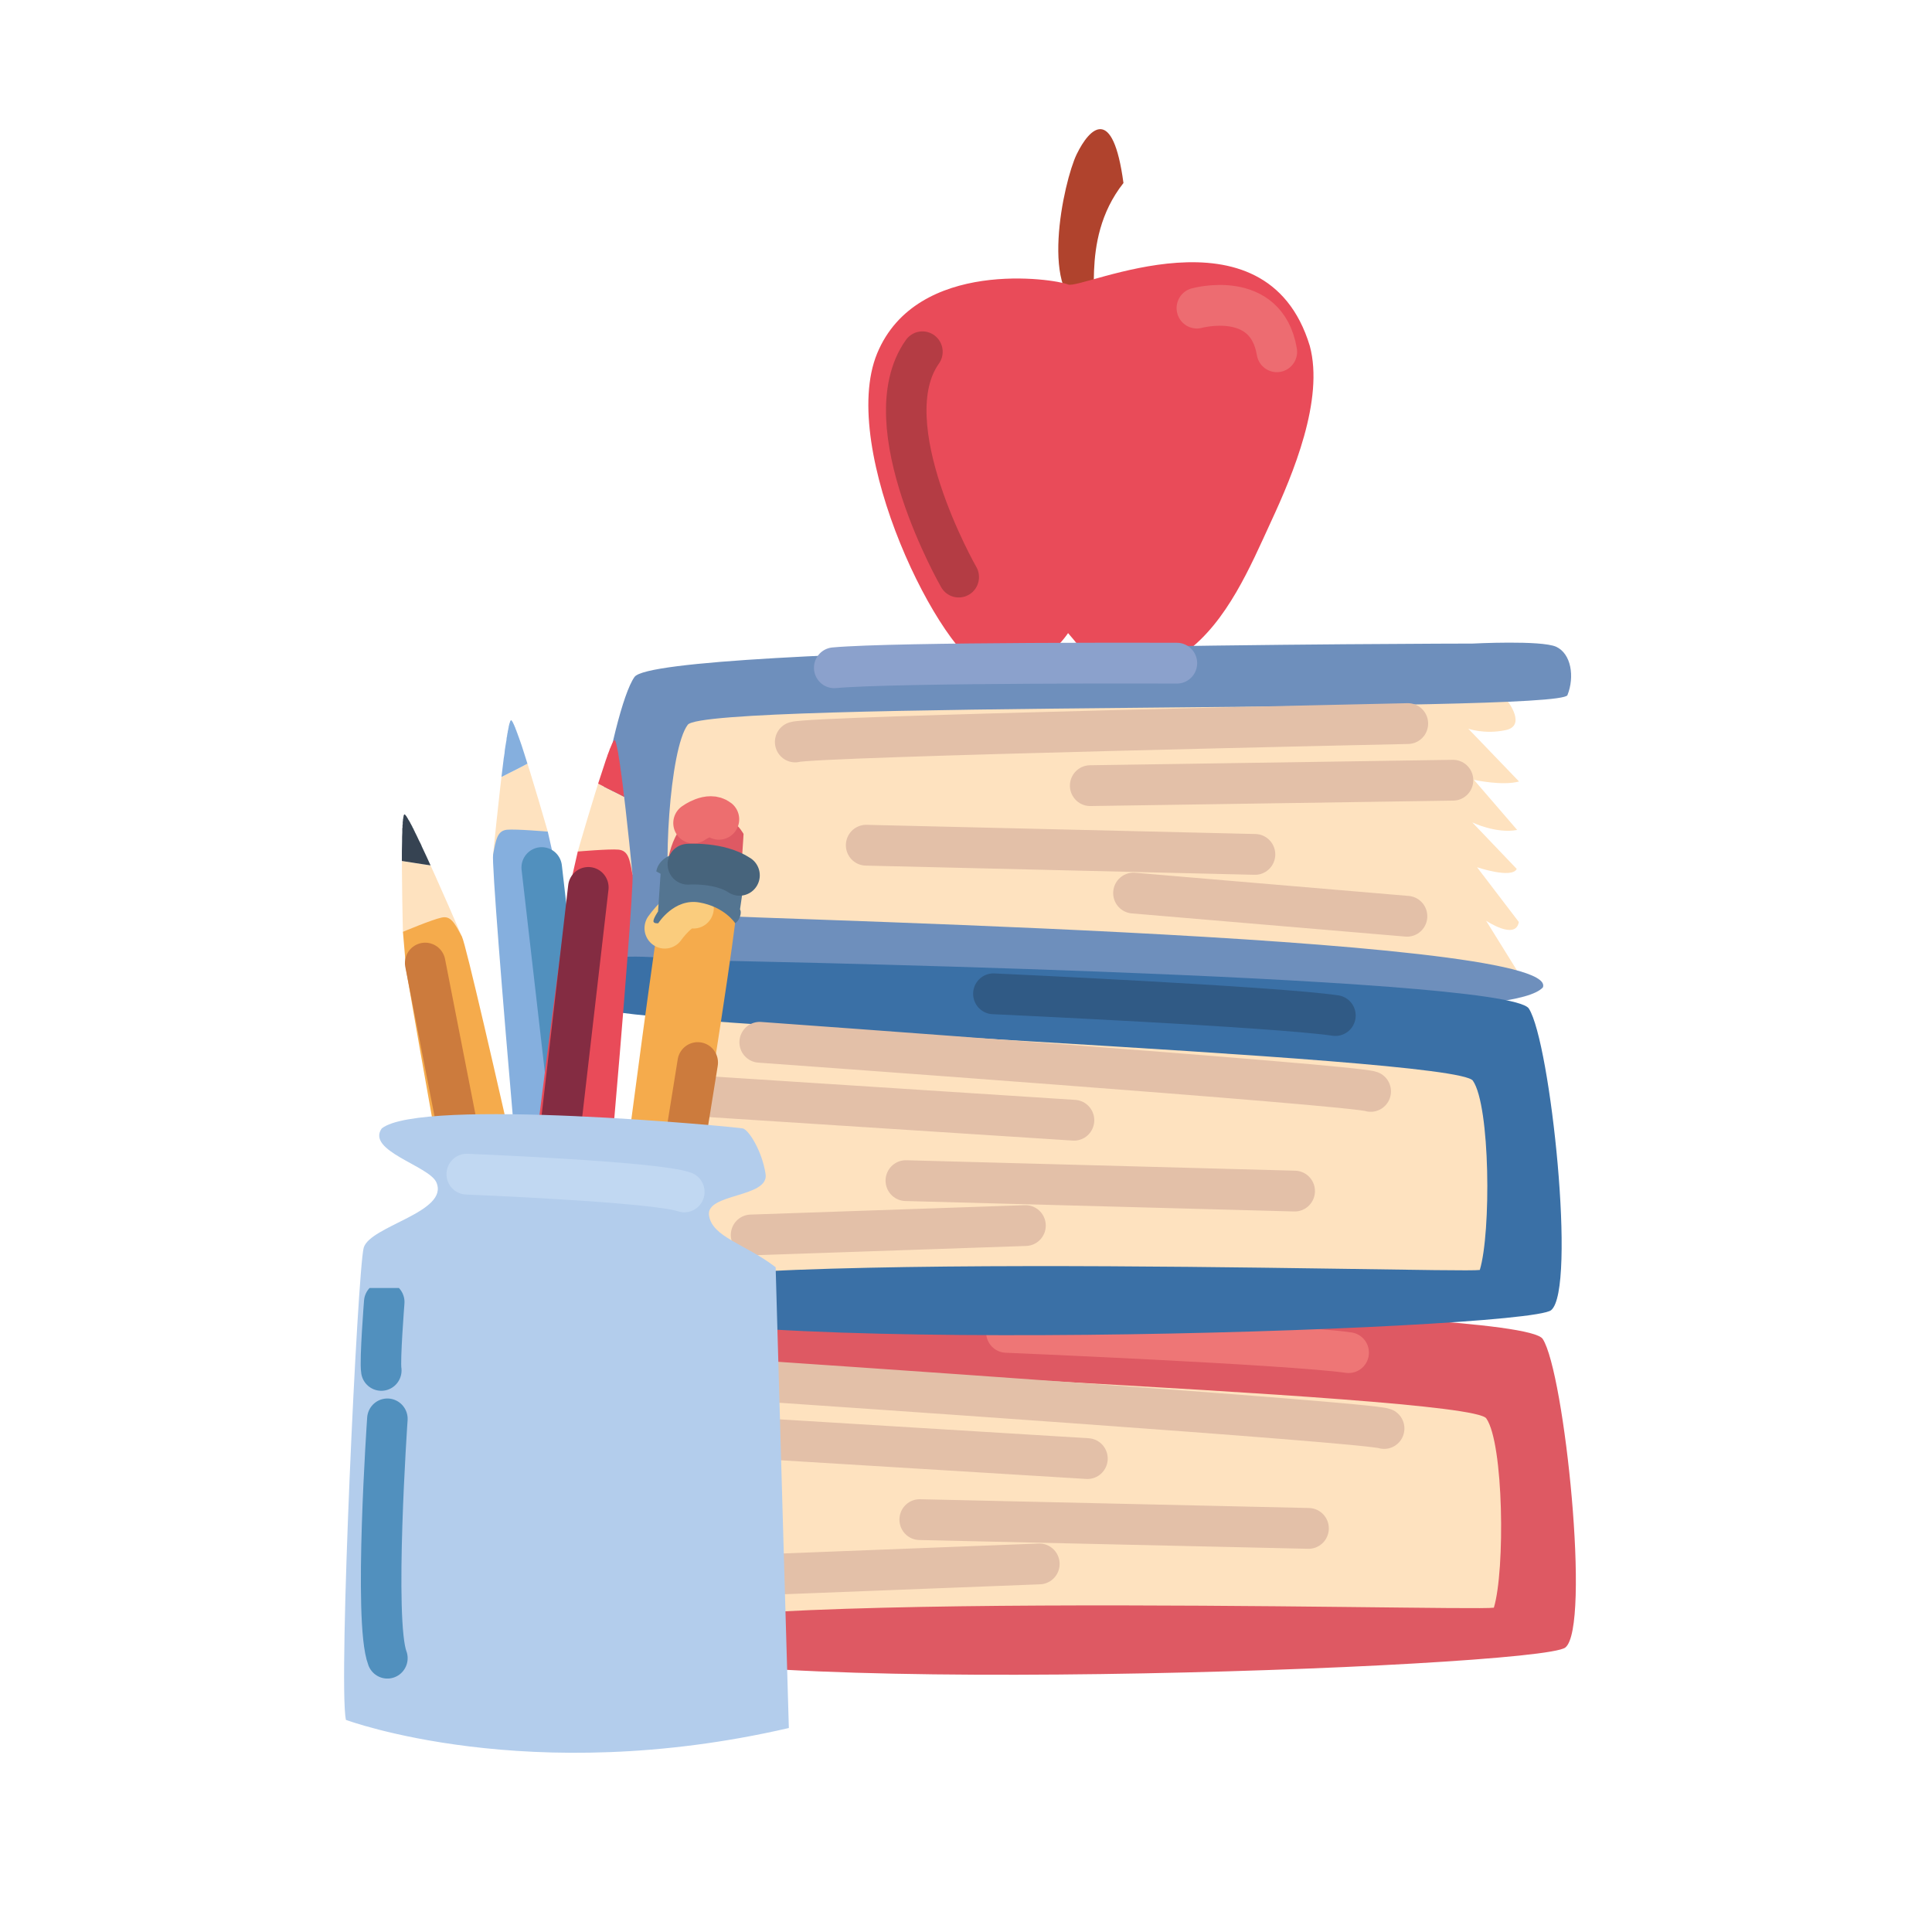 <svg xmlns="http://www.w3.org/2000/svg" xmlns:xlink="http://www.w3.org/1999/xlink" width="48" zoomAndPan="magnify" viewBox="0 0 36 36" height="48" preserveAspectRatio="xMidYMid meet" version="1.2"><defs><clipPath id="cba3f137a4"><path d="M 11 24 L 29.637 24 L 29.637 32 L 11 32 Z M 11 24 "/></clipPath><clipPath id="b155634439"><path d="M 11 11 L 29.637 11 L 29.637 19 L 11 19 Z M 11 11 "/></clipPath><clipPath id="4d272dccd2"><path d="M 11 17 L 29.637 17 L 29.637 25 L 11 25 Z M 11 17 "/></clipPath><clipPath id="5bca277f3b"><path d="M 6.285 20 L 15 20 L 15 33 L 6.285 33 Z M 6.285 20 "/></clipPath><clipPath id="8e2723ab42"><path d="M 6.285 26 L 8 26 L 8 32 L 6.285 32 Z M 6.285 26 "/></clipPath><clipPath id="c3dc6db196"><path d="M 6.285 24 L 8 24 L 8 27 L 6.285 27 Z M 6.285 24 "/></clipPath></defs><g id="5663326c42"><path style=" stroke:none;fill-rule:nonzero;fill:#b0432d;fill-opacity:1;" d="M 20.281 5.801 C 20.562 5.863 20.062 4.516 20.934 3.41 C 20.738 1.949 20.305 2.375 20.062 2.875 C 19.82 3.375 19.332 5.586 20.281 5.801 Z M 20.281 5.801 "/><path style=" stroke:none;fill-rule:nonzero;fill:#e94b59;fill-opacity:1;" d="M 19.902 11.797 C 19.902 11.797 19.266 12.758 18.402 12.508 C 17.539 12.258 15.609 8.371 16.344 6.586 C 17.082 4.801 19.656 5.195 19.902 5.301 C 20.148 5.41 23.582 3.73 24.406 6.445 C 24.676 7.445 24.094 8.836 23.684 9.719 C 23.297 10.562 22.867 11.578 22.105 12.145 C 21.812 12.363 21.316 12.684 20.93 12.652 C 20.488 12.613 20.172 12.098 19.902 11.797 Z M 19.902 11.797 "/><path style="fill:none;stroke-width:5;stroke-linecap:round;stroke-linejoin:round;stroke:#b43c44;stroke-opacity:1;stroke-miterlimit:10;" d="M 212.11 168.644 C 212.11 168.644 201.279 149.891 207.628 141.026 " transform="matrix(0.151,0,0,0.152,-14.164,-14.881)"/><path style="fill:none;stroke-width:5;stroke-linecap:round;stroke-linejoin:round;stroke:#ed6c71;stroke-opacity:1;stroke-miterlimit:10;" d="M 241.494 135.672 C 241.494 135.672 250.07 133.315 251.366 141.026 " transform="matrix(0.151,0,0,0.152,-14.164,-14.881)"/><path style=" stroke:none;fill-rule:nonzero;fill:#fee2bf;fill-opacity:1;" d="M 12.055 30.285 L 12.672 29.387 C 12.672 29.387 12.102 29.73 12.059 29.383 L 12.883 28.402 C 12.883 28.402 12.227 28.59 12.145 28.395 L 13.012 27.57 C 13.012 27.57 12.559 27.766 12.172 27.672 L 13.016 26.773 C 13.016 26.773 12.484 26.867 12.176 26.77 L 13.168 25.828 C 13.168 25.828 12.859 25.922 12.469 25.82 C 12.082 25.723 12.449 25.293 12.449 25.293 C 12.449 25.293 26.762 25.004 28.117 26.406 C 29.477 27.809 28.203 30.203 28.203 30.203 C 28.203 30.203 13.086 31.625 12.055 30.285 Z M 12.055 30.285 "/><g clip-rule="nonzero" clip-path="url(#cba3f137a4)"><path style=" stroke:none;fill-rule:nonzero;fill:#de5963;fill-opacity:1;" d="M 13.156 24.238 C 13.156 24.238 28.34 24.324 28.746 24.949 C 29.152 25.57 29.645 30.316 29.168 30.699 C 28.688 31.086 12.453 31.672 11.555 30.578 C 11.234 29.57 27.383 30.031 27.836 29.957 C 28.047 29.258 28.02 26.895 27.695 26.43 C 27.371 25.961 11.469 25.465 11.348 25.117 C 11.227 24.766 11.312 24.344 11.598 24.227 C 11.887 24.113 13.156 24.238 13.156 24.238 Z M 13.156 24.238 "/></g><path style="fill:none;stroke-width:5;stroke-linecap:round;stroke-linejoin:round;stroke:#e3c0a8;stroke-opacity:1;stroke-miterlimit:10;" d="M 189.179 267.306 C 189.179 267.306 262.43 272.225 264.607 273.019 " transform="matrix(0.151,0,0,0.152,-14.164,-14.881)"/><path style="fill:none;stroke-width:5;stroke-linecap:round;stroke-linejoin:round;stroke:#e3c0a8;stroke-opacity:1;stroke-miterlimit:10;" d="M 183.297 273.993 L 227.994 276.709 " transform="matrix(0.151,0,0,0.152,-14.164,-14.881)"/><path style="fill:none;stroke-width:5;stroke-linecap:round;stroke-linejoin:round;stroke:#e3c0a8;stroke-opacity:1;stroke-miterlimit:10;" d="M 207.291 284.19 L 255.279 285.266 " transform="matrix(0.151,0,0,0.152,-14.164,-14.881)"/><path style="fill:none;stroke-width:5;stroke-linecap:round;stroke-linejoin:round;stroke:#e3c0a8;stroke-opacity:1;stroke-miterlimit:10;" d="M 188.194 290.928 L 222.06 289.621 " transform="matrix(0.151,0,0,0.152,-14.164,-14.881)"/><path style="fill:none;stroke-width:5;stroke-linecap:round;stroke-linejoin:round;stroke:#ee7676;stroke-opacity:1;stroke-miterlimit:10;" d="M 217.992 261.234 C 217.992 261.234 252.61 262.669 260.228 263.719 " transform="matrix(0.151,0,0,0.152,-14.164,-14.881)"/><path style=" stroke:none;fill-rule:nonzero;fill:#fee2bf;fill-opacity:1;" d="M 28.266 18.082 L 27.691 17.156 C 27.691 17.156 28.242 17.527 28.301 17.18 L 27.523 16.16 C 27.523 16.16 28.172 16.379 28.262 16.191 L 27.434 15.324 C 27.434 15.324 27.875 15.539 28.27 15.465 L 27.465 14.531 C 27.465 14.531 27.992 14.648 28.305 14.562 L 27.359 13.578 C 27.359 13.578 27.66 13.688 28.055 13.605 C 28.445 13.523 28.098 13.074 28.098 13.074 C 28.098 13.074 13.816 12.125 12.395 13.461 C 10.977 14.801 12.141 17.25 12.141 17.25 C 12.141 17.25 27.176 19.371 28.266 18.082 Z M 28.266 18.082 "/><g clip-rule="nonzero" clip-path="url(#b155634439)"><path style=" stroke:none;fill-rule:nonzero;fill:#6e8fbc;fill-opacity:1;" d="M 27.438 11.992 C 27.438 11.992 12.258 12.012 11.824 12.613 C 11.391 13.215 10.695 17.297 11.152 17.703 C 11.613 18.109 27.809 19.449 28.75 18.398 C 29.117 17.406 12.965 17.117 12.516 17.02 C 12.34 16.316 12.473 13.957 12.816 13.504 C 13.164 13.055 29.07 13.297 29.207 12.953 C 29.344 12.609 29.277 12.18 28.996 12.051 C 28.715 11.926 27.438 11.992 27.438 11.992 Z M 27.438 11.992 "/></g><path style="fill:none;stroke-width:5;stroke-linecap:round;stroke-linejoin:round;stroke:#e3c0a8;stroke-opacity:1;stroke-miterlimit:10;" d="M 267.535 186.604 C 267.535 186.604 194.128 188.167 191.925 188.858 " transform="matrix(0.151,0,0,0.152,-14.164,-14.881)"/><path style="fill:none;stroke-width:5;stroke-linecap:round;stroke-linejoin:round;stroke:#e3c0a8;stroke-opacity:1;stroke-miterlimit:10;" d="M 273.106 193.547 L 228.331 194.213 " transform="matrix(0.151,0,0,0.152,-14.164,-14.881)"/><path style="fill:none;stroke-width:5;stroke-linecap:round;stroke-linejoin:round;stroke:#e3c0a8;stroke-opacity:1;stroke-miterlimit:10;" d="M 248.671 202.642 L 200.683 201.515 " transform="matrix(0.151,0,0,0.152,-14.164,-14.881)"/><path style="fill:none;stroke-width:5;stroke-linecap:round;stroke-linejoin:round;stroke:#e3c0a8;stroke-opacity:1;stroke-miterlimit:10;" d="M 267.431 210.225 L 233.668 207.382 " transform="matrix(0.151,0,0,0.152,-14.164,-14.881)"/><path style="fill:none;stroke-width:5;stroke-linecap:round;stroke-linejoin:round;stroke:#8ba1cc;stroke-opacity:1;stroke-miterlimit:10;" d="M 239.032 179.2 C 239.032 179.2 204.389 179.072 196.745 179.763 " transform="matrix(0.151,0,0,0.152,-14.164,-14.881)"/><path style=" stroke:none;fill-rule:nonzero;fill:#fee2bf;fill-opacity:1;" d="M 11.789 23.934 L 12.41 23.035 C 12.41 23.035 11.84 23.379 11.801 23.031 L 12.625 22.051 C 12.625 22.051 11.969 22.238 11.887 22.043 L 12.758 21.219 C 12.758 21.219 12.305 21.414 11.918 21.32 L 12.766 20.426 C 12.766 20.426 12.234 20.516 11.926 20.414 L 12.918 19.477 C 12.918 19.477 12.609 19.57 12.223 19.469 C 11.836 19.371 12.203 18.941 12.203 18.941 C 12.203 18.941 26.52 18.707 27.871 20.113 C 29.223 21.523 27.938 23.91 27.938 23.91 C 27.938 23.91 12.82 25.273 11.789 23.934 Z M 11.789 23.934 "/><g clip-rule="nonzero" clip-path="url(#4d272dccd2)"><path style=" stroke:none;fill-rule:nonzero;fill:#3a70a6;fill-opacity:1;" d="M 12.914 17.891 C 12.914 17.891 28.086 18.168 28.488 18.793 C 28.891 19.418 29.379 24.031 28.902 24.414 C 28.422 24.793 12.184 25.32 11.293 24.227 C 10.973 23.215 27.121 23.734 27.574 23.664 C 27.785 22.969 27.77 20.605 27.445 20.137 C 27.121 19.668 11.223 19.109 11.102 18.762 C 10.984 18.41 11.07 17.984 11.359 17.871 C 11.645 17.758 12.914 17.891 12.914 17.891 Z M 12.914 17.891 "/></g><path style="fill:none;stroke-width:5;stroke-linecap:round;stroke-linejoin:round;stroke:#e3c0a8;stroke-opacity:1;stroke-miterlimit:10;" d="M 187.546 225.674 C 187.546 225.674 260.772 230.9 262.948 231.695 " transform="matrix(0.151,0,0,0.152,-14.164,-14.881)"/><path style="fill:none;stroke-width:5;stroke-linecap:round;stroke-linejoin:round;stroke:#e3c0a8;stroke-opacity:1;stroke-miterlimit:10;" d="M 181.613 232.361 L 226.336 235.23 " transform="matrix(0.151,0,0,0.152,-14.164,-14.881)"/><path style="fill:none;stroke-width:5;stroke-linecap:round;stroke-linejoin:round;stroke:#e3c0a8;stroke-opacity:1;stroke-miterlimit:10;" d="M 205.581 242.634 L 253.568 243.915 " transform="matrix(0.151,0,0,0.152,-14.164,-14.881)"/><path style="fill:none;stroke-width:5;stroke-linecap:round;stroke-linejoin:round;stroke:#e3c0a8;stroke-opacity:1;stroke-miterlimit:10;" d="M 186.484 249.295 L 220.35 248.143 " transform="matrix(0.151,0,0,0.152,-14.164,-14.881)"/><path style="fill:none;stroke-width:5;stroke-linecap:round;stroke-linejoin:round;stroke:#305a85;stroke-opacity:1;stroke-miterlimit:10;" d="M 216.386 219.73 C 216.386 219.73 250.977 221.293 258.595 222.395 " transform="matrix(0.151,0,0,0.152,-14.164,-14.881)"/><path style=" stroke:none;fill-rule:nonzero;fill:#fee2bf;fill-opacity:1;" d="M 9.469 14.414 C 9.59 14.355 9.711 14.293 9.828 14.23 C 9.789 14.109 9.754 13.992 9.719 13.887 C 9.922 14.5 10.207 15.496 10.207 15.496 C 10.105 16.172 9.188 15.926 9.188 15.926 C 9.188 15.926 9.293 14.863 9.387 14.125 C 9.375 14.234 9.359 14.355 9.344 14.477 C 9.387 14.457 9.426 14.438 9.469 14.414 Z M 9.469 14.414 "/><path style=" stroke:none;fill-rule:nonzero;fill:#85afde;fill-opacity:1;" d="M 9.539 13.434 C 9.539 13.434 9.539 13.434 9.539 13.438 C 9.543 13.438 9.543 13.441 9.543 13.441 C 9.547 13.445 9.547 13.445 9.547 13.445 C 9.547 13.449 9.551 13.453 9.551 13.453 C 9.551 13.457 9.555 13.457 9.555 13.457 C 9.555 13.461 9.559 13.469 9.562 13.473 C 9.562 13.473 9.562 13.477 9.562 13.477 C 9.566 13.48 9.566 13.484 9.57 13.488 C 9.57 13.492 9.57 13.492 9.574 13.496 C 9.574 13.5 9.574 13.504 9.578 13.508 C 9.578 13.512 9.582 13.512 9.582 13.516 C 9.582 13.52 9.586 13.523 9.586 13.527 C 9.59 13.531 9.59 13.535 9.59 13.539 C 9.594 13.543 9.594 13.547 9.598 13.551 C 9.598 13.555 9.598 13.559 9.602 13.562 C 9.602 13.566 9.605 13.57 9.605 13.578 C 9.609 13.578 9.609 13.582 9.609 13.586 C 9.613 13.594 9.617 13.602 9.621 13.613 C 9.621 13.617 9.625 13.621 9.625 13.625 C 9.629 13.633 9.629 13.637 9.629 13.641 C 9.633 13.645 9.637 13.652 9.637 13.656 C 9.637 13.66 9.641 13.664 9.641 13.668 C 9.645 13.676 9.645 13.68 9.648 13.688 C 9.648 13.691 9.652 13.695 9.652 13.699 C 9.656 13.707 9.656 13.711 9.66 13.719 C 9.66 13.723 9.66 13.727 9.664 13.73 C 9.68 13.777 9.699 13.832 9.719 13.887 C 9.754 13.992 9.789 14.109 9.828 14.23 C 9.711 14.293 9.59 14.355 9.469 14.414 C 9.426 14.438 9.387 14.457 9.344 14.477 C 9.359 14.355 9.375 14.234 9.387 14.125 C 9.391 14.109 9.391 14.094 9.395 14.078 C 9.395 14.078 9.395 14.074 9.395 14.074 C 9.398 14.059 9.398 14.047 9.402 14.031 C 9.402 14.031 9.402 14.027 9.402 14.027 C 9.402 14.012 9.406 14 9.406 13.984 C 9.406 13.984 9.406 13.984 9.406 13.98 C 9.418 13.91 9.426 13.844 9.438 13.785 C 9.438 13.781 9.438 13.777 9.438 13.773 C 9.438 13.766 9.441 13.758 9.441 13.75 C 9.441 13.746 9.441 13.738 9.445 13.734 C 9.445 13.727 9.445 13.719 9.449 13.715 C 9.449 13.707 9.449 13.703 9.449 13.699 C 9.453 13.691 9.453 13.684 9.453 13.676 C 9.453 13.672 9.457 13.668 9.457 13.66 C 9.457 13.656 9.457 13.648 9.461 13.645 C 9.461 13.637 9.461 13.633 9.461 13.629 C 9.465 13.621 9.465 13.617 9.465 13.609 C 9.465 13.605 9.469 13.602 9.469 13.598 C 9.469 13.59 9.469 13.586 9.473 13.582 C 9.473 13.574 9.473 13.57 9.473 13.566 C 9.477 13.562 9.477 13.559 9.477 13.555 C 9.48 13.543 9.48 13.535 9.48 13.527 C 9.484 13.523 9.484 13.523 9.484 13.52 C 9.484 13.516 9.488 13.508 9.488 13.504 C 9.488 13.5 9.488 13.5 9.488 13.496 C 9.492 13.492 9.492 13.488 9.492 13.484 C 9.492 13.48 9.496 13.48 9.496 13.477 C 9.496 13.473 9.496 13.469 9.5 13.465 C 9.5 13.465 9.5 13.461 9.5 13.461 C 9.5 13.457 9.504 13.453 9.504 13.453 C 9.504 13.449 9.504 13.449 9.504 13.445 C 9.508 13.441 9.508 13.441 9.508 13.438 C 9.508 13.438 9.508 13.438 9.512 13.434 C 9.512 13.434 9.512 13.43 9.512 13.43 C 9.512 13.43 9.516 13.43 9.516 13.426 C 9.516 13.426 9.516 13.426 9.52 13.422 C 9.52 13.422 9.523 13.422 9.523 13.422 C 9.523 13.422 9.527 13.422 9.527 13.422 C 9.527 13.422 9.527 13.422 9.531 13.422 C 9.531 13.426 9.531 13.426 9.531 13.426 C 9.535 13.426 9.535 13.43 9.535 13.43 C 9.535 13.43 9.539 13.43 9.539 13.434 Z M 9.539 13.434 "/><path style=" stroke:none;fill-rule:nonzero;fill:#85afde;fill-opacity:1;" d="M 10.367 16.203 C 10.367 16.203 11.629 25.305 11.406 25.754 C 11.188 26.199 11.078 26.238 11.078 26.238 L 10.648 26.391 C 10.648 26.391 10.137 26.055 10.062 26.035 C 9.992 26.012 9.137 16.223 9.188 15.926 C 9.242 15.629 9.273 15.48 9.445 15.461 C 9.617 15.445 10.207 15.496 10.207 15.496 Z M 10.367 16.203 "/><path style="fill:none;stroke-width:5;stroke-linecap:round;stroke-linejoin:round;stroke:#5190be;stroke-opacity:1;stroke-miterlimit:10;" d="M 165.288 244.351 L 160.65 204.256 " transform="matrix(0.151,0,0,0.152,-14.164,-14.881)"/><path style="fill:none;stroke-width:5;stroke-linecap:round;stroke-linejoin:round;stroke:#facc7d;stroke-opacity:1;stroke-miterlimit:10;" d="M 160.495 260.619 C 160.495 260.619 162.464 263.642 163.941 263.233 " transform="matrix(0.151,0,0,0.152,-14.164,-14.881)"/><path style=" stroke:none;fill-rule:nonzero;fill:#de5963;fill-opacity:1;" d="M 12.426 16.219 C 12.426 16.219 12.453 15.391 13.008 15.191 C 13.562 14.992 13.855 15.539 13.855 15.539 C 13.855 15.539 13.824 16.172 13.742 16.848 C 13.656 17.52 12.316 17.023 12.426 16.219 Z M 12.426 16.219 "/><path style=" stroke:none;fill-rule:nonzero;fill:#fee2bf;fill-opacity:1;" d="M 11.32 27.801 C 11.438 27.863 11.555 27.93 11.672 28 C 11.629 28.117 11.586 28.234 11.547 28.34 C 11.777 27.734 12.109 26.754 12.109 26.754 C 12.035 26.074 11.109 26.277 11.109 26.277 C 11.109 26.277 11.164 27.344 11.227 28.086 C 11.219 27.977 11.207 27.855 11.199 27.734 C 11.238 27.754 11.281 27.777 11.32 27.801 Z M 11.32 27.801 "/><path style=" stroke:none;fill-rule:nonzero;fill:#364352;fill-opacity:1;" d="M 11.348 28.785 C 11.348 28.781 11.348 28.781 11.348 28.781 C 11.352 28.777 11.352 28.777 11.355 28.773 C 11.355 28.773 11.355 28.773 11.355 28.77 C 11.359 28.77 11.359 28.766 11.363 28.762 C 11.363 28.762 11.363 28.762 11.363 28.758 C 11.367 28.754 11.367 28.75 11.371 28.746 C 11.371 28.746 11.371 28.742 11.375 28.742 C 11.375 28.738 11.379 28.734 11.379 28.73 C 11.383 28.727 11.383 28.723 11.383 28.723 C 11.387 28.719 11.387 28.715 11.391 28.711 C 11.391 28.707 11.391 28.707 11.395 28.703 C 11.395 28.699 11.398 28.695 11.398 28.691 C 11.402 28.688 11.402 28.684 11.402 28.68 C 11.406 28.676 11.406 28.672 11.41 28.668 C 11.41 28.664 11.414 28.66 11.414 28.656 C 11.418 28.652 11.418 28.648 11.422 28.645 C 11.422 28.641 11.426 28.637 11.426 28.633 C 11.43 28.625 11.434 28.617 11.438 28.609 C 11.438 28.605 11.441 28.598 11.441 28.594 C 11.445 28.59 11.445 28.586 11.449 28.582 C 11.449 28.574 11.453 28.57 11.453 28.562 C 11.457 28.562 11.457 28.559 11.461 28.551 C 11.461 28.547 11.465 28.539 11.469 28.535 C 11.469 28.531 11.473 28.527 11.473 28.523 C 11.477 28.516 11.477 28.508 11.48 28.504 C 11.48 28.5 11.484 28.496 11.484 28.492 C 11.504 28.445 11.523 28.395 11.547 28.34 C 11.586 28.234 11.629 28.117 11.672 28 C 11.555 27.93 11.438 27.863 11.32 27.801 C 11.281 27.777 11.238 27.754 11.199 27.734 C 11.207 27.855 11.219 27.977 11.227 28.086 C 11.23 28.102 11.23 28.117 11.23 28.133 C 11.23 28.133 11.23 28.137 11.23 28.137 C 11.234 28.152 11.234 28.164 11.234 28.18 C 11.234 28.18 11.234 28.184 11.234 28.184 C 11.238 28.199 11.238 28.211 11.238 28.227 C 11.238 28.227 11.238 28.227 11.238 28.23 C 11.246 28.301 11.254 28.367 11.262 28.426 C 11.262 28.43 11.262 28.434 11.262 28.438 C 11.262 28.445 11.262 28.453 11.266 28.465 C 11.266 28.469 11.266 28.473 11.266 28.477 C 11.266 28.484 11.266 28.492 11.27 28.5 C 11.27 28.504 11.27 28.512 11.27 28.516 C 11.27 28.523 11.273 28.527 11.273 28.535 C 11.273 28.539 11.273 28.547 11.273 28.551 C 11.277 28.559 11.277 28.562 11.277 28.57 C 11.277 28.574 11.277 28.582 11.281 28.586 C 11.281 28.59 11.281 28.598 11.281 28.602 C 11.281 28.609 11.285 28.613 11.285 28.617 C 11.285 28.621 11.285 28.629 11.285 28.633 C 11.285 28.637 11.289 28.645 11.289 28.648 C 11.289 28.652 11.289 28.656 11.289 28.66 C 11.293 28.668 11.293 28.68 11.297 28.688 C 11.297 28.688 11.297 28.691 11.297 28.695 C 11.297 28.699 11.297 28.703 11.301 28.711 C 11.301 28.711 11.301 28.715 11.301 28.719 C 11.301 28.723 11.305 28.727 11.305 28.73 C 11.305 28.734 11.305 28.734 11.305 28.738 C 11.309 28.742 11.309 28.746 11.309 28.75 C 11.309 28.75 11.309 28.754 11.309 28.754 C 11.312 28.758 11.312 28.762 11.312 28.766 C 11.312 28.766 11.312 28.77 11.316 28.77 C 11.316 28.773 11.316 28.773 11.316 28.777 C 11.316 28.777 11.32 28.777 11.32 28.781 C 11.32 28.781 11.32 28.785 11.32 28.785 C 11.32 28.785 11.324 28.789 11.324 28.789 C 11.324 28.789 11.324 28.793 11.324 28.793 C 11.328 28.793 11.328 28.793 11.328 28.793 C 11.328 28.793 11.332 28.797 11.332 28.797 C 11.332 28.797 11.336 28.797 11.336 28.793 C 11.34 28.793 11.34 28.793 11.34 28.789 C 11.344 28.789 11.344 28.789 11.344 28.789 C 11.344 28.785 11.344 28.785 11.348 28.785 Z M 11.348 28.785 "/><path style=" stroke:none;fill-rule:nonzero;fill:#f5ab4c;fill-opacity:1;" d="M 12.297 26.055 C 12.297 26.055 13.809 17.059 13.758 16.559 C 13.707 16.062 13.449 16.062 13.449 16.062 L 13.027 15.887 C 13.027 15.887 12.5 16.199 12.426 16.219 C 12.355 16.234 11.07 25.98 11.109 26.277 C 11.145 26.578 11.172 26.727 11.344 26.75 C 11.516 26.777 12.109 26.75 12.109 26.75 Z M 12.297 26.055 "/><path style="fill:none;stroke-width:5;stroke-linecap:round;stroke-linejoin:round;stroke:#cc7b3d;stroke-opacity:1;stroke-miterlimit:10;" d="M 179.902 228.159 L 173.45 267.998 " transform="matrix(0.151,0,0,0.152,-14.164,-14.881)"/><path style="fill:none;stroke-width:5;stroke-linecap:round;stroke-linejoin:round;stroke:#facc7d;stroke-opacity:1;stroke-miterlimit:10;" d="M 175.834 211.686 C 175.834 211.686 177.907 208.739 179.384 209.226 " transform="matrix(0.151,0,0,0.152,-14.164,-14.881)"/><path style="fill:none;stroke-width:5;stroke-linecap:round;stroke-linejoin:round;stroke:#ed6e6f;stroke-opacity:1;stroke-miterlimit:10;" d="M 179.384 198.799 C 179.384 198.799 181.302 197.39 182.519 198.338 " transform="matrix(0.151,0,0,0.152,-14.164,-14.881)"/><path style=" stroke:none;fill-rule:nonzero;fill:#547591;fill-opacity:1;" d="M 12.266 17.203 C 12.266 17.203 12.559 16.734 13.031 16.816 C 13.504 16.898 13.699 17.203 13.699 17.203 C 13.699 17.203 13.758 17.172 13.789 17.078 C 13.82 16.984 13.789 16.945 13.789 16.945 L 13.855 16.492 C 13.855 16.492 13.941 16.512 13.98 16.387 C 14.016 16.262 13.812 16.156 13.812 16.156 C 13.812 16.156 13.395 15.836 12.68 15.887 C 12.25 15.949 12.23 16.238 12.23 16.238 L 12.309 16.281 L 12.262 16.984 C 12.262 16.984 12.176 17.109 12.176 17.164 C 12.176 17.215 12.266 17.203 12.266 17.203 Z M 12.266 17.203 "/><path style="fill:none;stroke-width:5;stroke-linecap:round;stroke-linejoin:round;stroke:#47647c;stroke-opacity:1;stroke-miterlimit:10;" d="M 178.685 203.846 C 178.685 203.846 182.571 203.564 185.059 205.204 " transform="matrix(0.151,0,0,0.152,-14.164,-14.881)"/><path style=" stroke:none;fill-rule:nonzero;fill:#fee2bf;fill-opacity:1;" d="M 7.887 16.105 C 7.754 16.086 7.621 16.066 7.488 16.043 C 7.488 15.914 7.488 15.789 7.492 15.68 C 7.48 16.324 7.508 17.363 7.508 17.363 C 7.809 17.977 8.609 17.457 8.609 17.457 C 8.609 17.457 8.191 16.48 7.875 15.805 C 7.922 15.906 7.973 16.012 8.023 16.125 C 7.977 16.117 7.934 16.113 7.887 16.105 Z M 7.887 16.105 "/><path style=" stroke:none;fill-rule:nonzero;fill:#364352;fill-opacity:1;" d="M 7.523 15.191 C 7.523 15.191 7.523 15.195 7.523 15.195 C 7.523 15.199 7.523 15.199 7.52 15.203 C 7.52 15.203 7.52 15.207 7.52 15.207 C 7.52 15.211 7.52 15.215 7.52 15.215 C 7.52 15.219 7.516 15.219 7.516 15.219 C 7.516 15.227 7.516 15.23 7.516 15.238 C 7.512 15.246 7.512 15.25 7.512 15.254 C 7.512 15.258 7.512 15.258 7.512 15.262 C 7.512 15.266 7.508 15.27 7.508 15.273 C 7.508 15.277 7.508 15.281 7.508 15.285 C 7.508 15.289 7.508 15.293 7.508 15.297 C 7.508 15.301 7.508 15.305 7.504 15.309 C 7.504 15.312 7.504 15.316 7.504 15.32 C 7.504 15.324 7.504 15.328 7.504 15.332 C 7.504 15.34 7.504 15.344 7.504 15.348 C 7.504 15.352 7.504 15.355 7.504 15.359 C 7.5 15.367 7.5 15.379 7.5 15.387 C 7.5 15.391 7.5 15.398 7.5 15.402 C 7.5 15.406 7.5 15.41 7.5 15.418 C 7.5 15.422 7.5 15.43 7.496 15.434 C 7.496 15.438 7.496 15.445 7.496 15.449 C 7.496 15.453 7.496 15.461 7.496 15.469 C 7.496 15.473 7.496 15.477 7.496 15.48 C 7.496 15.488 7.496 15.496 7.496 15.504 C 7.496 15.504 7.496 15.508 7.496 15.512 C 7.492 15.562 7.492 15.621 7.492 15.68 C 7.488 15.789 7.488 15.914 7.488 16.043 C 7.621 16.062 7.754 16.086 7.887 16.105 C 7.934 16.113 7.977 16.117 8.023 16.125 C 7.973 16.012 7.922 15.906 7.875 15.805 C 7.867 15.789 7.863 15.777 7.855 15.762 C 7.855 15.762 7.855 15.758 7.855 15.758 C 7.848 15.746 7.844 15.73 7.836 15.719 C 7.836 15.719 7.836 15.715 7.836 15.715 C 7.828 15.703 7.82 15.691 7.816 15.676 C 7.816 15.676 7.816 15.676 7.812 15.672 C 7.785 15.609 7.754 15.551 7.727 15.496 C 7.727 15.492 7.723 15.488 7.723 15.484 C 7.719 15.477 7.715 15.469 7.711 15.465 C 7.711 15.457 7.707 15.453 7.707 15.449 C 7.703 15.441 7.699 15.438 7.695 15.43 C 7.691 15.426 7.691 15.422 7.688 15.418 C 7.684 15.41 7.684 15.402 7.68 15.398 C 7.676 15.395 7.672 15.387 7.672 15.383 C 7.668 15.379 7.664 15.371 7.664 15.367 C 7.66 15.363 7.656 15.359 7.656 15.352 C 7.652 15.348 7.648 15.344 7.648 15.34 C 7.645 15.332 7.641 15.328 7.641 15.324 C 7.637 15.32 7.637 15.316 7.633 15.312 C 7.629 15.309 7.629 15.301 7.625 15.297 C 7.625 15.293 7.621 15.289 7.617 15.285 C 7.613 15.277 7.609 15.273 7.605 15.266 C 7.605 15.262 7.602 15.262 7.602 15.258 C 7.598 15.254 7.598 15.25 7.594 15.246 C 7.594 15.242 7.59 15.238 7.59 15.238 C 7.586 15.234 7.586 15.23 7.582 15.227 C 7.582 15.223 7.578 15.223 7.578 15.219 C 7.578 15.215 7.574 15.215 7.574 15.211 C 7.57 15.207 7.57 15.207 7.57 15.207 C 7.566 15.203 7.566 15.199 7.562 15.199 C 7.562 15.195 7.562 15.195 7.559 15.195 C 7.559 15.191 7.559 15.191 7.555 15.188 C 7.555 15.188 7.555 15.188 7.551 15.184 C 7.551 15.184 7.551 15.184 7.547 15.18 C 7.543 15.176 7.543 15.176 7.543 15.176 C 7.543 15.176 7.539 15.176 7.539 15.176 C 7.539 15.176 7.535 15.176 7.535 15.176 C 7.535 15.176 7.531 15.176 7.531 15.18 C 7.531 15.18 7.527 15.184 7.527 15.184 C 7.527 15.184 7.527 15.184 7.527 15.188 C 7.527 15.188 7.523 15.191 7.523 15.191 Z M 7.523 15.191 "/><path style=" stroke:none;fill-rule:nonzero;fill:#f5ab4c;fill-opacity:1;" d="M 7.57 18.086 C 7.57 18.086 9.113 27.145 9.457 27.5 C 9.805 27.859 9.918 27.859 9.918 27.859 L 10.375 27.875 C 10.375 27.875 10.758 27.398 10.824 27.355 C 10.887 27.312 8.746 17.723 8.609 17.457 C 8.469 17.191 8.395 17.059 8.227 17.098 C 8.055 17.133 7.508 17.363 7.508 17.363 Z M 7.57 18.086 "/><path style="fill:none;stroke-width:5;stroke-linecap:round;stroke-linejoin:round;stroke:#cc7b3d;stroke-opacity:1;stroke-miterlimit:10;" d="M 154.069 255.547 L 146.269 215.964 " transform="matrix(0.151,0,0,0.152,-14.164,-14.881)"/><path style="fill:none;stroke-width:5;stroke-linecap:round;stroke-linejoin:round;stroke:#facc7d;stroke-opacity:1;stroke-miterlimit:10;" d="M 163.578 269.586 C 163.578 269.586 162.645 273.071 161.117 273.122 " transform="matrix(0.151,0,0,0.152,-14.164,-14.881)"/><path style=" stroke:none;fill-rule:nonzero;fill:#fee2bf;fill-opacity:1;" d="M 11.508 14.785 C 11.383 14.727 11.266 14.664 11.145 14.602 C 11.184 14.48 11.223 14.363 11.258 14.258 C 11.051 14.871 10.766 15.867 10.766 15.867 C 10.871 16.543 11.785 16.297 11.785 16.297 C 11.785 16.297 11.684 15.234 11.586 14.496 C 11.602 14.605 11.613 14.727 11.629 14.848 C 11.59 14.828 11.547 14.805 11.508 14.785 Z M 11.508 14.785 "/><path style=" stroke:none;fill-rule:nonzero;fill:#e94b59;fill-opacity:1;" d="M 11.438 13.805 C 11.434 13.805 11.434 13.805 11.434 13.809 C 11.434 13.809 11.43 13.812 11.43 13.812 C 11.43 13.812 11.43 13.816 11.426 13.816 C 11.426 13.82 11.426 13.824 11.422 13.824 C 11.422 13.828 11.422 13.828 11.422 13.828 C 11.418 13.832 11.414 13.84 11.414 13.844 C 11.414 13.844 11.41 13.844 11.41 13.848 C 11.41 13.852 11.406 13.855 11.406 13.859 C 11.402 13.863 11.402 13.863 11.402 13.867 C 11.398 13.871 11.398 13.875 11.395 13.879 C 11.395 13.883 11.395 13.883 11.395 13.887 C 11.391 13.891 11.391 13.895 11.387 13.898 C 11.387 13.902 11.383 13.906 11.383 13.91 C 11.383 13.914 11.379 13.918 11.379 13.922 C 11.375 13.926 11.375 13.93 11.375 13.934 C 11.371 13.938 11.371 13.941 11.367 13.945 C 11.367 13.949 11.363 13.953 11.363 13.957 C 11.359 13.965 11.355 13.973 11.355 13.984 C 11.352 13.988 11.352 13.992 11.348 13.996 C 11.348 14 11.344 14.008 11.344 14.012 C 11.34 14.016 11.34 14.023 11.336 14.027 C 11.336 14.031 11.336 14.035 11.332 14.039 C 11.332 14.047 11.328 14.051 11.324 14.059 C 11.324 14.062 11.324 14.066 11.32 14.07 C 11.32 14.078 11.316 14.082 11.316 14.09 C 11.312 14.094 11.312 14.098 11.312 14.098 C 11.293 14.148 11.277 14.199 11.258 14.258 C 11.223 14.363 11.184 14.48 11.145 14.602 C 11.266 14.664 11.387 14.727 11.508 14.785 C 11.547 14.805 11.59 14.828 11.629 14.848 C 11.617 14.727 11.602 14.605 11.586 14.496 C 11.586 14.496 11.586 14.496 11.586 14.492 C 11.586 14.48 11.582 14.465 11.582 14.449 C 11.578 14.449 11.578 14.445 11.578 14.445 C 11.578 14.43 11.574 14.414 11.574 14.402 C 11.574 14.402 11.574 14.398 11.574 14.398 C 11.57 14.383 11.57 14.371 11.566 14.355 C 11.566 14.355 11.566 14.355 11.566 14.352 C 11.559 14.281 11.547 14.215 11.539 14.156 C 11.539 14.152 11.539 14.148 11.535 14.145 C 11.535 14.137 11.535 14.129 11.531 14.121 C 11.531 14.117 11.531 14.109 11.531 14.105 C 11.527 14.098 11.527 14.09 11.527 14.082 C 11.527 14.078 11.523 14.074 11.523 14.07 C 11.523 14.062 11.523 14.055 11.52 14.047 C 11.52 14.043 11.52 14.039 11.52 14.031 C 11.516 14.027 11.516 14.02 11.516 14.016 C 11.516 14.008 11.512 14.004 11.512 14 C 11.512 13.992 11.512 13.988 11.508 13.98 C 11.508 13.977 11.508 13.973 11.504 13.965 C 11.504 13.961 11.504 13.957 11.504 13.953 C 11.5 13.945 11.5 13.941 11.5 13.938 C 11.5 13.934 11.5 13.926 11.496 13.922 C 11.496 13.914 11.492 13.906 11.492 13.898 C 11.492 13.895 11.492 13.895 11.488 13.891 C 11.488 13.887 11.488 13.879 11.488 13.875 C 11.484 13.871 11.484 13.871 11.484 13.867 C 11.484 13.863 11.48 13.859 11.48 13.855 C 11.48 13.852 11.48 13.852 11.48 13.848 C 11.477 13.844 11.477 13.84 11.477 13.836 C 11.477 13.836 11.477 13.832 11.473 13.832 C 11.473 13.828 11.473 13.824 11.473 13.82 C 11.469 13.82 11.469 13.816 11.469 13.816 C 11.469 13.812 11.469 13.812 11.465 13.809 C 11.465 13.809 11.465 13.809 11.465 13.805 C 11.461 13.805 11.461 13.801 11.461 13.801 C 11.461 13.801 11.461 13.797 11.461 13.797 C 11.457 13.797 11.457 13.797 11.457 13.793 C 11.457 13.793 11.457 13.793 11.453 13.793 C 11.453 13.793 11.453 13.793 11.449 13.793 C 11.449 13.793 11.449 13.793 11.445 13.793 C 11.445 13.797 11.441 13.797 11.441 13.797 C 11.441 13.797 11.441 13.797 11.438 13.801 C 11.438 13.801 11.438 13.801 11.438 13.805 Z M 11.438 13.805 "/><path style=" stroke:none;fill-rule:nonzero;fill:#e94b59;fill-opacity:1;" d="M 10.605 16.574 C 10.605 16.574 9.344 25.676 9.566 26.125 C 9.785 26.57 9.898 26.609 9.898 26.609 L 10.324 26.762 C 10.324 26.762 10.836 26.426 10.91 26.406 C 10.984 26.383 11.836 16.594 11.785 16.297 C 11.734 16 11.703 15.852 11.527 15.832 C 11.355 15.816 10.766 15.867 10.766 15.867 Z M 10.605 16.574 "/><path style="fill:none;stroke-width:5;stroke-linecap:round;stroke-linejoin:round;stroke:#842c42;stroke-opacity:1;stroke-miterlimit:10;" d="M 161.739 246.785 L 166.403 206.69 " transform="matrix(0.151,0,0,0.152,-14.164,-14.881)"/><path style="fill:none;stroke-width:5;stroke-linecap:round;stroke-linejoin:round;stroke:#facc7d;stroke-opacity:1;stroke-miterlimit:10;" d="M 166.532 263.053 C 166.532 263.053 164.589 266.076 163.086 265.666 " transform="matrix(0.151,0,0,0.152,-14.164,-14.881)"/><g clip-rule="nonzero" clip-path="url(#5bca277f3b)"><path style=" stroke:none;fill-rule:nonzero;fill:#b3cdec;fill-opacity:1;" d="M 14.699 32.199 C 14.699 32.199 14.473 24.406 14.453 23.613 C 13.879 23.172 13.27 23.055 13.211 22.645 C 13.152 22.234 14.328 22.32 14.266 21.879 C 14.199 21.441 13.953 21.059 13.844 21.027 C 13.734 21 7.84 20.441 7.113 21.027 C 6.82 21.441 7.988 21.723 8.129 22.027 C 8.383 22.586 6.895 22.84 6.777 23.25 C 6.664 23.664 6.301 31.34 6.445 32.047 C 6.445 32.047 9.852 33.32 14.699 32.199 Z M 14.699 32.199 "/></g><g clip-rule="nonzero" clip-path="url(#8e2723ab42)"><path style="fill:none;stroke-width:5;stroke-linecap:round;stroke-linejoin:round;stroke:#5190be;stroke-opacity:1;stroke-miterlimit:10;" d="M 141.605 271.841 C 141.605 271.841 139.869 296.692 141.605 301.175 " transform="matrix(0.151,0,0,0.152,-14.164,-14.881)"/></g><g clip-rule="nonzero" clip-path="url(#c3dc6db196)"><path style="fill:none;stroke-width:5;stroke-linecap:round;stroke-linejoin:round;stroke:#5190be;stroke-opacity:1;stroke-miterlimit:10;" d="M 141.217 257.519 C 141.217 257.519 140.647 264.719 140.854 265.897 " transform="matrix(0.151,0,0,0.152,-14.164,-14.881)"/></g><path style="fill:none;stroke-width:5;stroke-linecap:round;stroke-linejoin:round;stroke:#c1d8f2;stroke-opacity:1;stroke-miterlimit:10;" d="M 151.4 241.84 C 151.4 241.84 174.72 242.762 178.244 244.018 " transform="matrix(0.151,0,0,0.152,-14.164,-14.881)"/></g></svg>